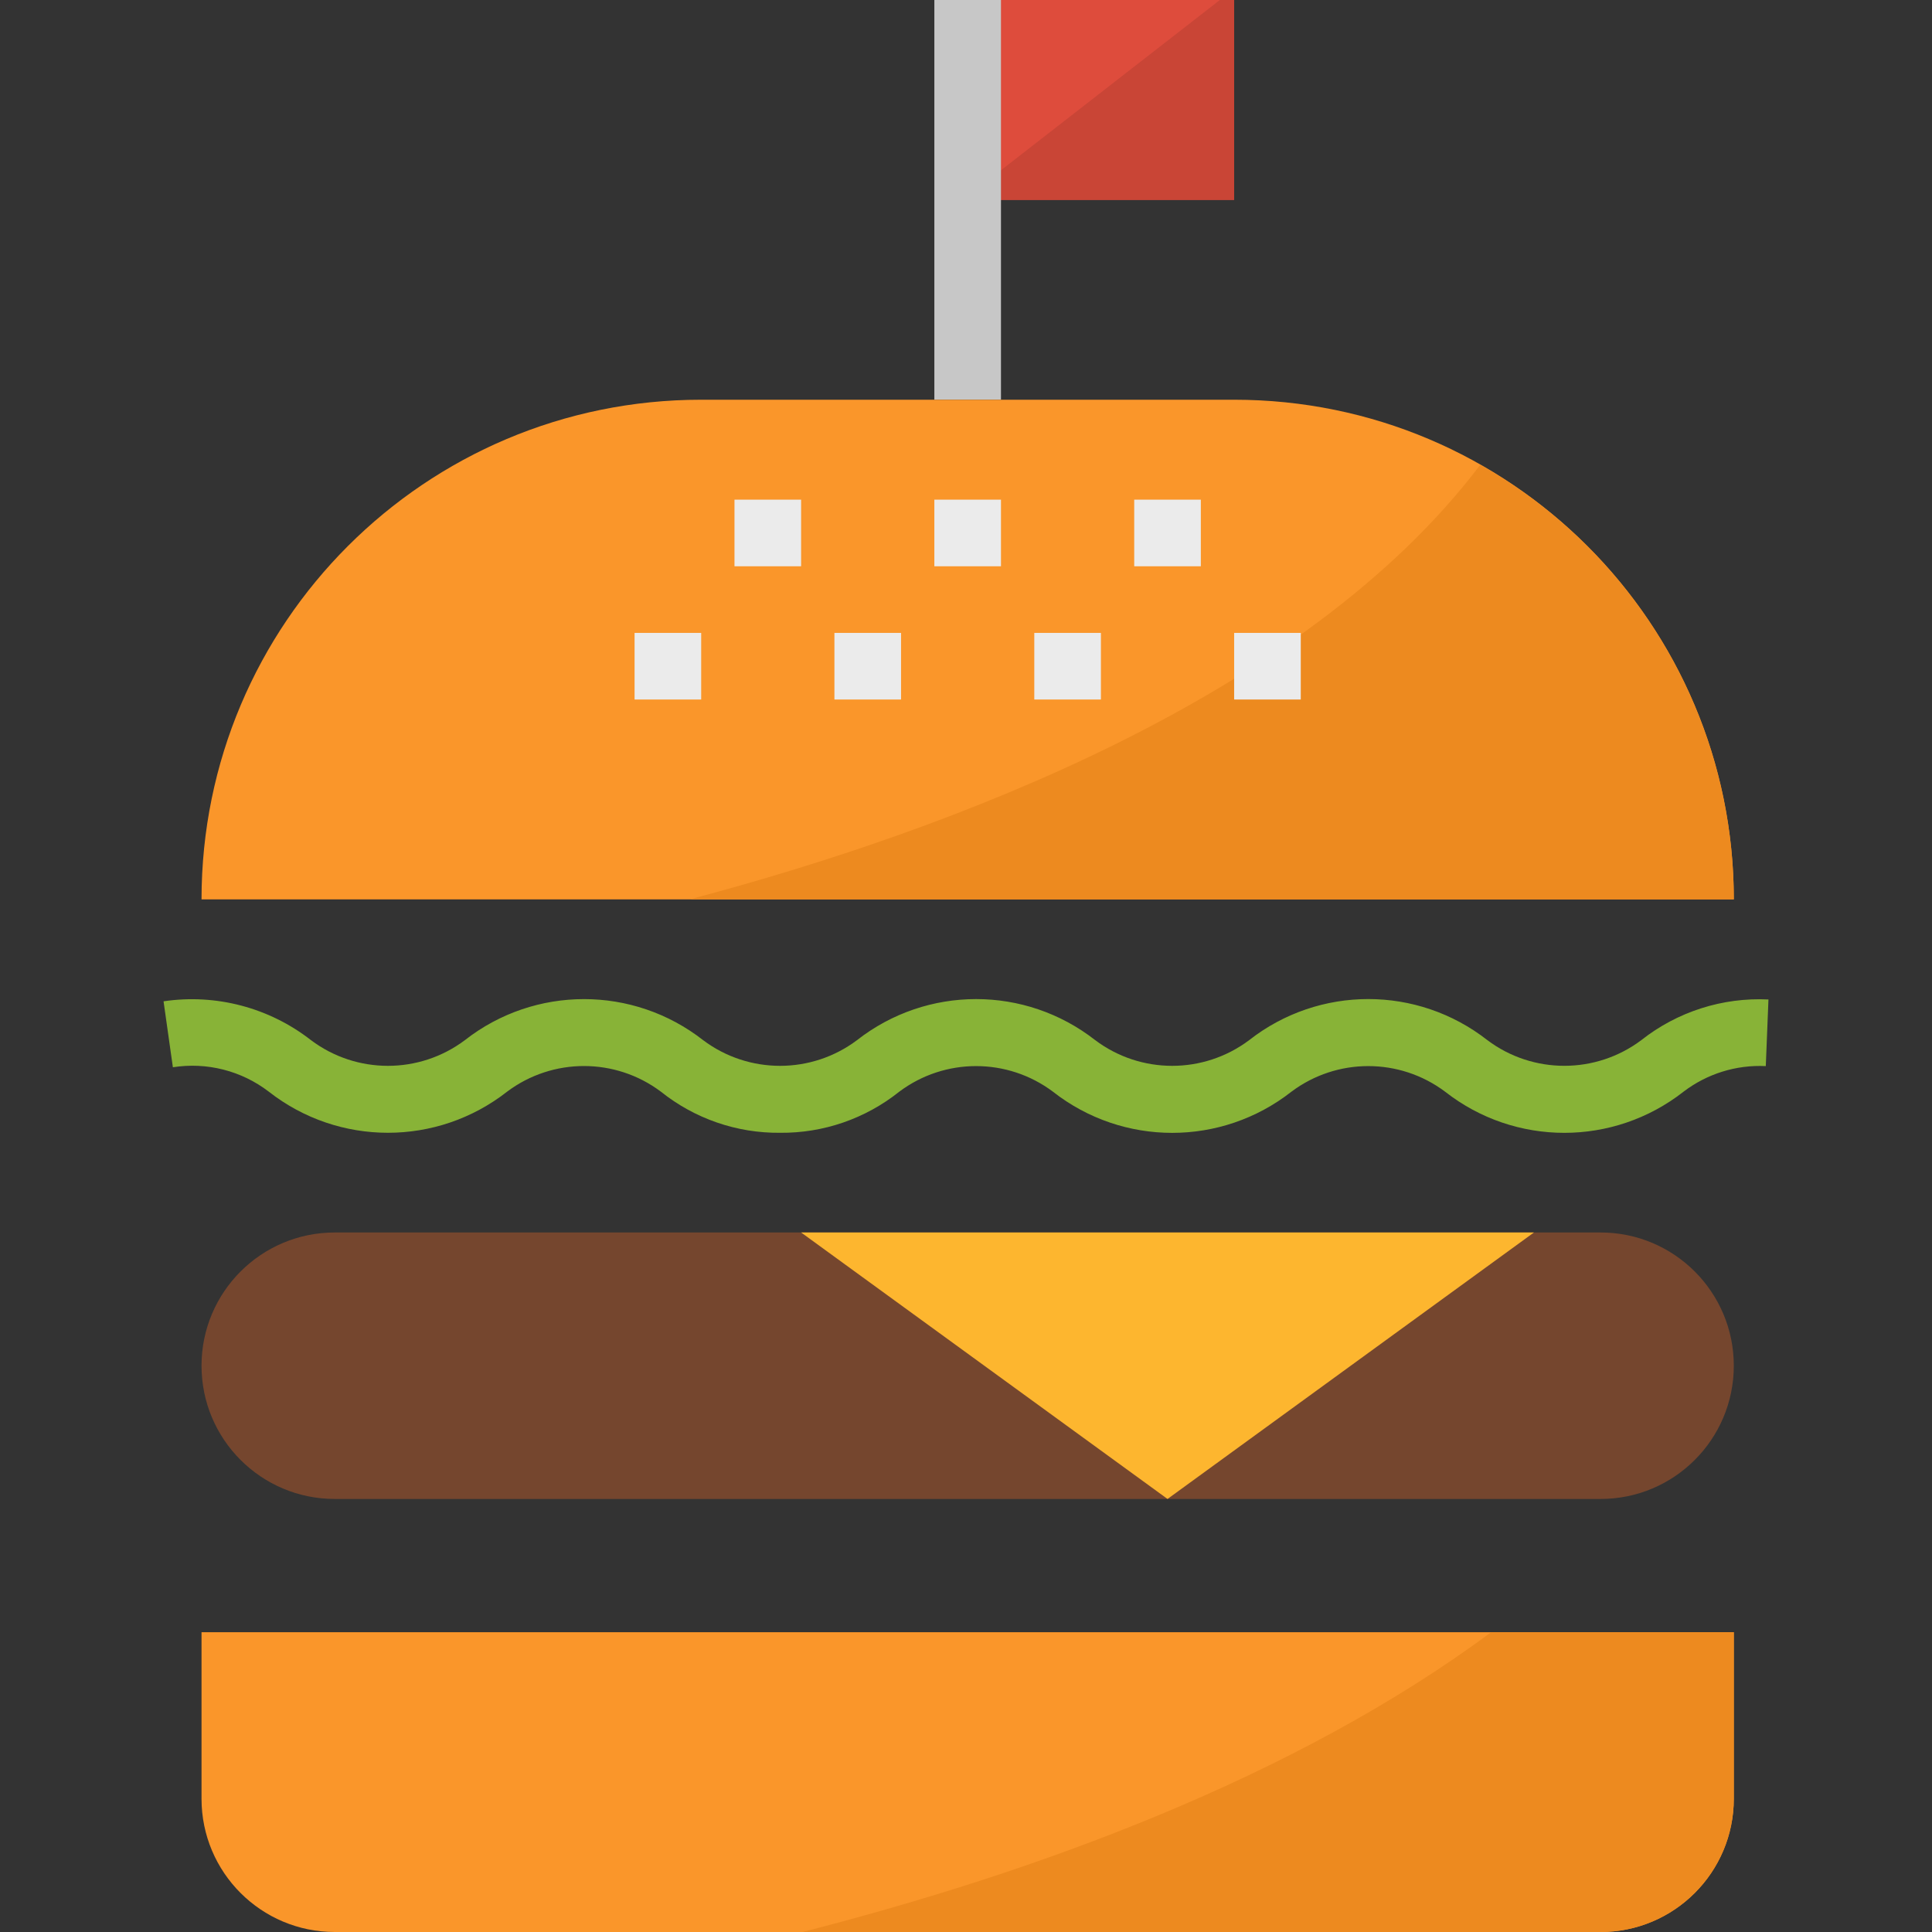 <?xml version="1.0" encoding="iso-8859-1"?>
<!-- Generator: Adobe Illustrator 19.0.0, SVG Export Plug-In . SVG Version: 6.00 Build 0)  -->
<svg version="1.1" id="Capa_1" xmlns="http://www.w3.org/2000/svg" xmlns:xlink="http://www.w3.org/1999/xlink" x="0px" y="0px"
	 viewBox="0 0 512 512" style="enable-background:new 0 0 512 512;" xml:space="preserve">
<rect x="0" y="0" width="512" height="512" fill="#333333" stroke="none"/>
<rect x="256.441" style="fill:#DE4C3C;" width="70.621" height="52.966"/>
<polygon style="fill:#C94536;" points="256.441,51.986 256.441,52.966 327.062,52.966 327.062,0 323.275,0 "/>
<rect x="247.614" style="fill:#C7C7C7;" width="17.655" height="105.931"/>
<path style="fill:#FA962A;" d="M459.476,238.345H53.407c0-73.128,59.286-132.414,132.414-132.414h141.241
	C400.19,105.931,459.476,165.217,459.476,238.345z"/>
<path style="fill:#88B337;" d="M206.724,300.2c-11.467,0.115-22.616-3.734-31.576-10.893c-12.076-9.066-28.69-9.066-40.766,0
	c-18.547,14.521-44.597,14.521-63.144,0c-7.23-5.553-16.419-7.892-25.423-6.471l-2.472-17.479c13.886-2.057,28.01,1.66,39.08,10.302
	c12.076,9.066,28.69,9.066,40.766,0c18.547-14.513,44.606-14.513,63.153,0c12.076,9.066,28.69,9.066,40.766,0
	c18.547-14.521,44.597-14.521,63.144,0c12.076,9.066,28.698,9.066,40.775,0c18.547-14.53,44.606-14.53,63.153,0
	c12.076,9.057,28.69,9.057,40.766,0c9.569-7.548,21.539-11.379,33.713-10.787l-0.706,17.655c-7.848-0.38-15.572,2.03-21.822,6.797
	c-18.547,14.521-44.597,14.521-63.144,0c-12.076-9.066-28.69-9.066-40.766,0c-18.547,14.53-44.615,14.53-63.161,0
	c-12.076-9.066-28.69-9.066-40.766,0C229.332,296.474,218.183,300.314,206.724,300.2z"/>
<path style="fill:#75462E;" d="M88.717,326.621h335.448c19.5,0,35.31,15.81,35.31,35.31l0,0c0,19.5-15.81,35.31-35.31,35.31H88.717
	c-19.5,0-35.31-15.81-35.31-35.31l0,0C53.407,342.431,69.217,326.621,88.717,326.621z"/>
<path style="fill:#FA962A;" d="M53.407,432.552h406.069l0,0v44.138c0,19.5-15.81,35.31-35.31,35.31H88.717
	c-19.5,0-35.31-15.81-35.31-35.31L53.407,432.552L53.407,432.552z"/>
<polygon style="fill:#FDB62F;" points="212.303,326.621 309.407,397.241 406.51,326.621 "/>
<path style="fill:#ED8A1F;" d="M392.28,123.189c-46.68,61.696-140.2,96.759-209.505,115.156h276.701
	C459.476,190.649,433.796,146.653,392.28,123.189z"/>
<g>
	<rect x="300.579" y="132.414" style="fill:#EBEBEB;" width="17.655" height="17.655"/>
	<rect x="247.614" y="132.414" style="fill:#EBEBEB;" width="17.655" height="17.655"/>
	<rect x="194.648" y="132.414" style="fill:#EBEBEB;" width="17.655" height="17.655"/>
	<rect x="274.097" y="167.724" style="fill:#EBEBEB;" width="17.655" height="17.655"/>
	<rect x="221.131" y="167.724" style="fill:#EBEBEB;" width="17.655" height="17.655"/>
	<rect x="168.166" y="167.724" style="fill:#EBEBEB;" width="17.655" height="17.655"/>
	<rect x="327.062" y="167.724" style="fill:#EBEBEB;" width="17.655" height="17.655"/>
</g>
<path style="fill:#ED8A1F;" d="M395.185,432.552c-52.356,38.771-120.744,63.62-182.519,79.448h211.5c19.5,0,35.31-15.81,35.31-35.31
	v-44.138H395.185z"/>
<g>
</g>
<g>
</g>
<g>
</g>
<g>
</g>
<g>
</g>
<g>
</g>
<g>
</g>
<g>
</g>
<g>
</g>
<g>
</g>
<g>
</g>
<g>
</g>
<g>
</g>
<g>
</g>
<g>
</g>
</svg>
